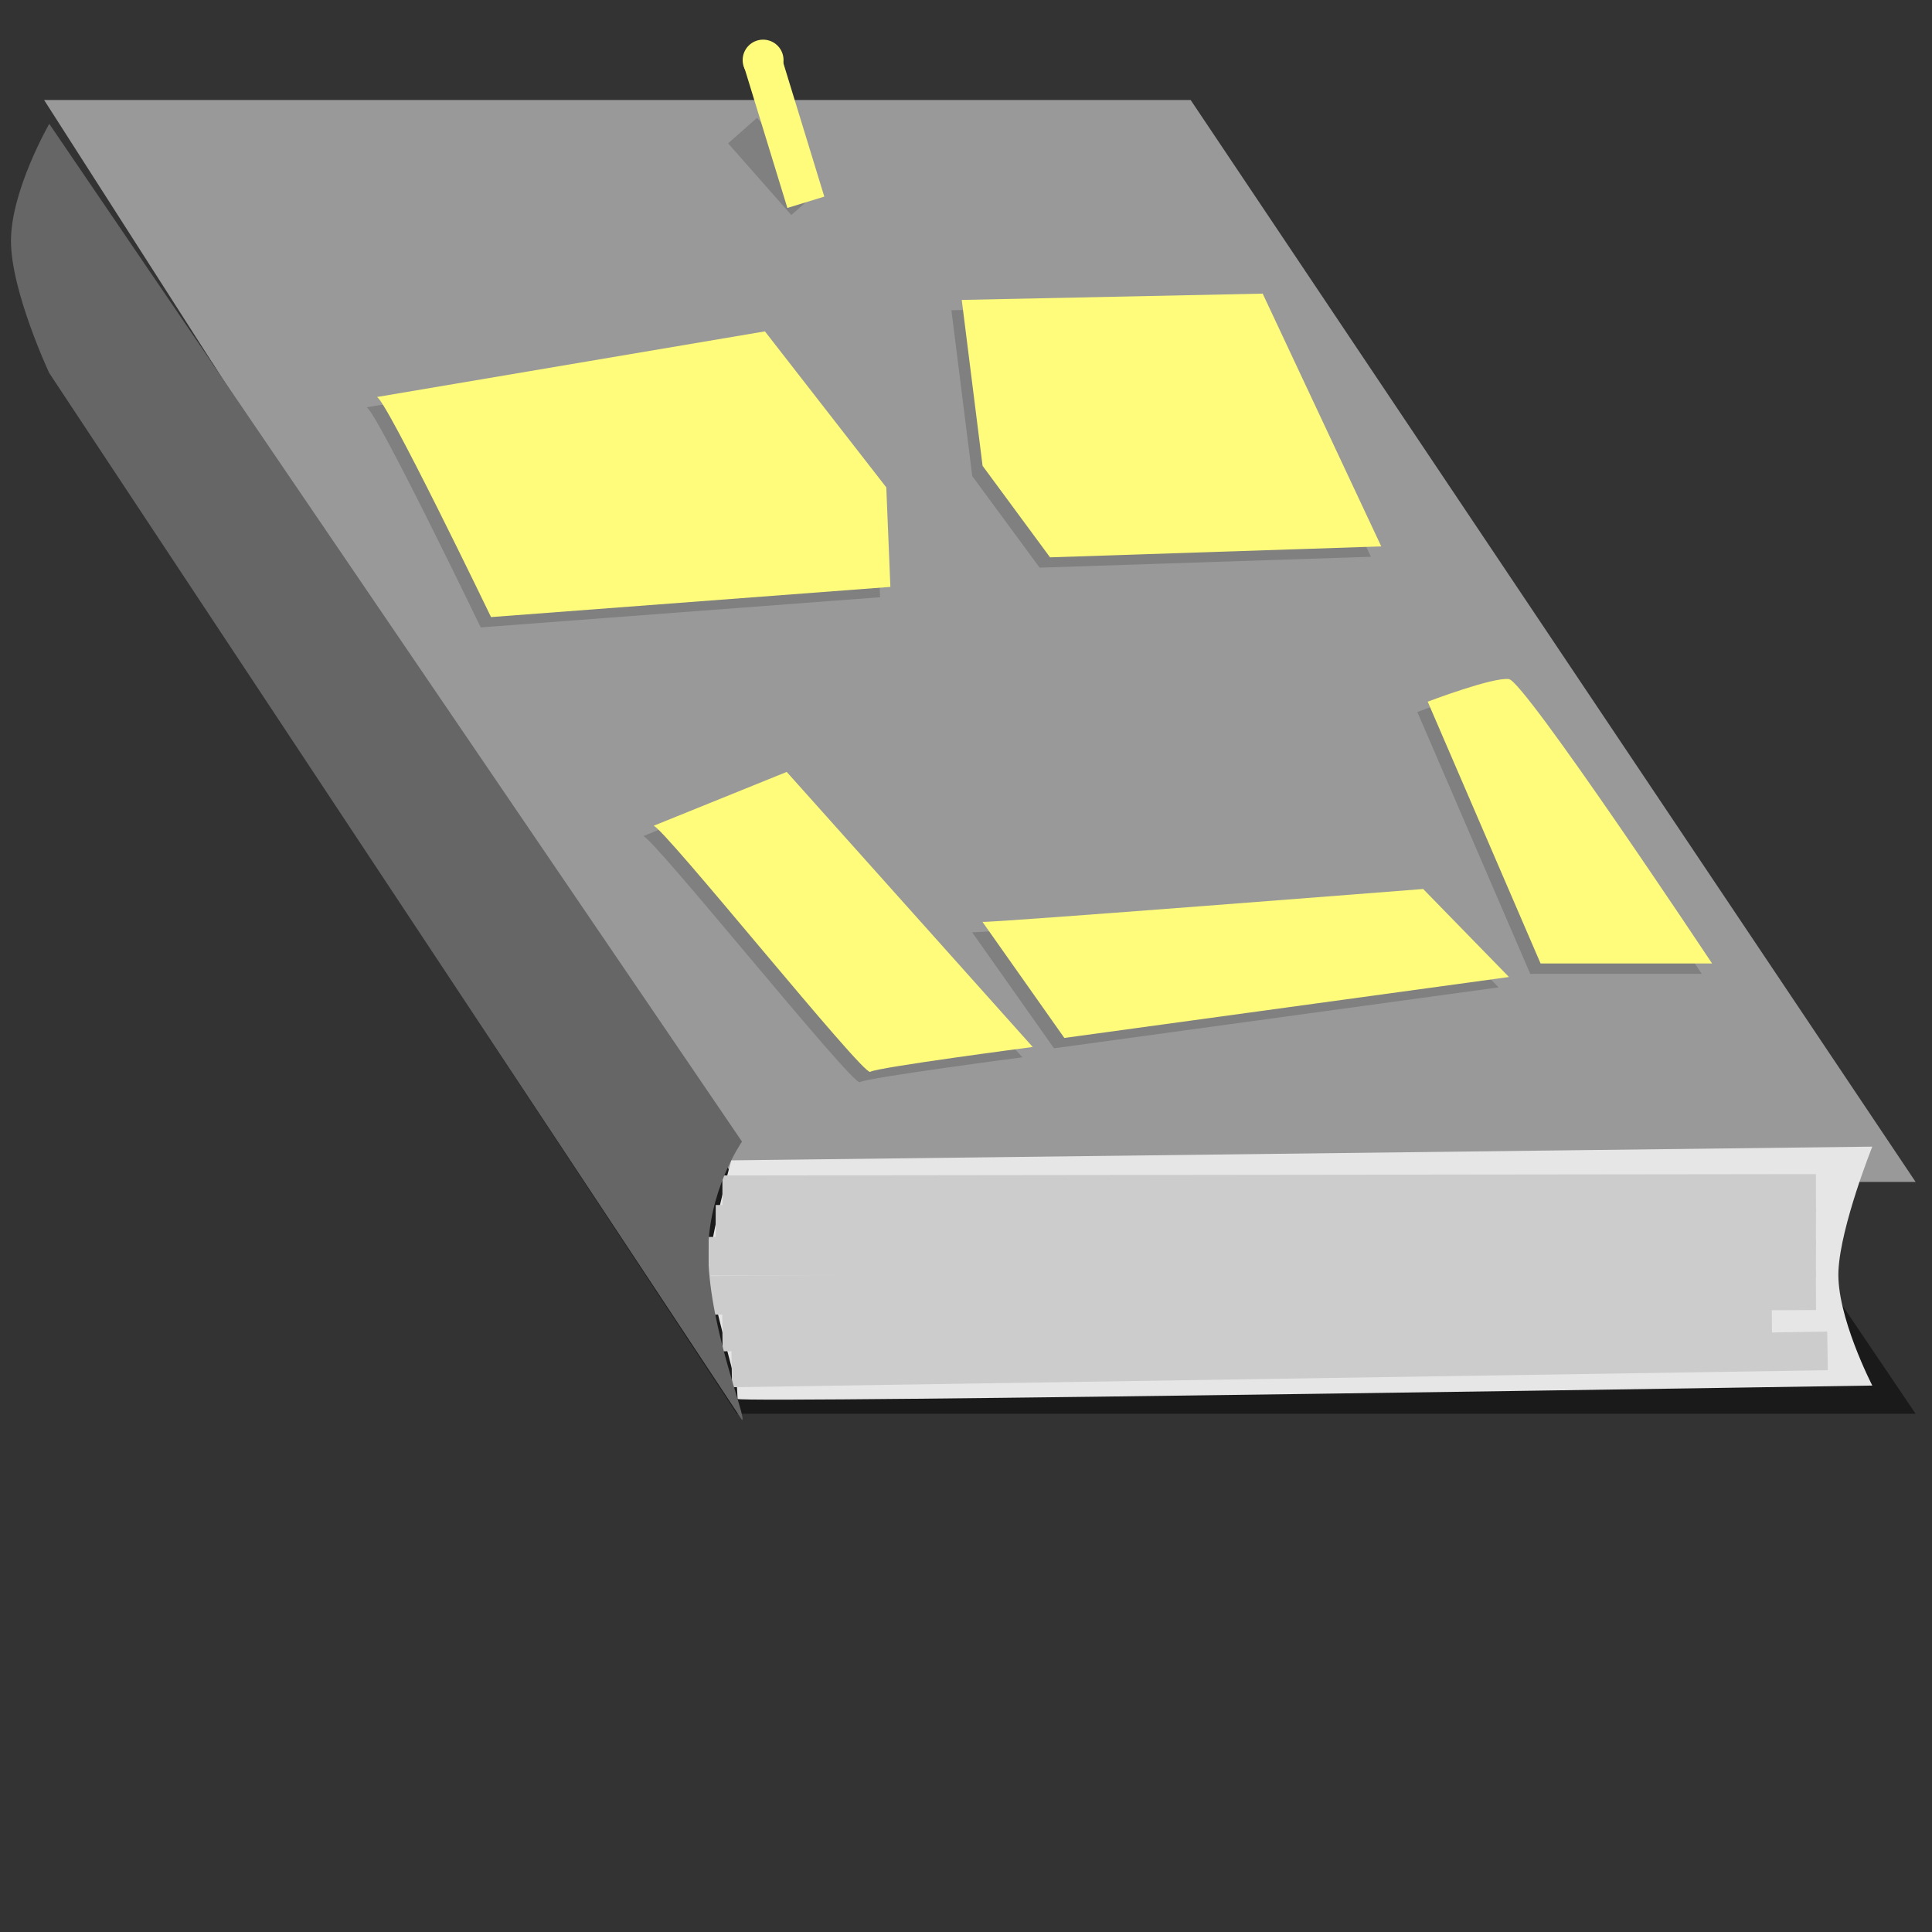 <?xml version="1.0" encoding="utf-8"?>
<!-- Generator: Adobe Illustrator 16.0.0, SVG Export Plug-In . SVG Version: 6.00 Build 0)  -->
<!DOCTYPE svg PUBLIC "-//W3C//DTD SVG 1.1//EN" "http://www.w3.org/Graphics/SVG/1.1/DTD/svg11.dtd">
<svg version="1.1" id="Layer_1" xmlns="http://www.w3.org/2000/svg" xmlns:xlink="http://www.w3.org/1999/xlink" x="0px" y="0px"
	 width="50px" height="50px" viewBox="0 0 50 50" enable-background="new 0 0 50 50" xml:space="preserve">
<rect x="0" y="0" width="50" height="50" fill="#333333" stroke="none"/>
<g id="book">
	<path fill="#1A1A1A" d="M19.07,36.588h30.506c0,0-19.286-28.557-19.462-28.498C29.939,8.147,1.275,9.594,1.275,9.594L19.07,36.588z
		"/>
	<polygon fill="#999999" points="19.07,30.588 49.576,30.588 30.814,2.588 1.141,2.588 	"/>
	<path fill="#E6E6E6" d="M19.089,36.204c0.034,0.118,29.366-0.346,29.366-0.346s-0.935-1.811-0.876-2.979
		c0.06-1.168,0.876-3.204,0.876-3.204l-29.53,0.355c0,0-0.642,2.33-0.57,2.919c0.073,0.59,0.719,2.966,0.719,2.966L19.089,36.204z"
		/>
	<line fill="none" stroke="#CCCCCC" stroke-miterlimit="10" x1="18.937" y1="35.402" x2="47.296" y2="34.961"/>
	<line fill="none" stroke="#CCCCCC" stroke-miterlimit="10" x1="18.696" y1="34.472" x2="45.857" y2="34.242"/>
	<line fill="none" stroke="#CCCCCC" stroke-miterlimit="10" x1="18.35" y1="33.523" x2="46.996" y2="33.404"/>
	<line fill="none" stroke="#CCCCCC" stroke-miterlimit="10" x1="18.331" y1="32.512" x2="46.996" y2="32.564"/>
	<line fill="none" stroke="#CCCCCC" stroke-miterlimit="10" x1="18.521" y1="31.685" x2="46.996" y2="31.786"/>
	<line fill="none" stroke="#CCCCCC" stroke-miterlimit="10" x1="18.696" y1="30.92" x2="46.996" y2="30.886"/>
	<path fill="#666666" d="M1.275,9.655l17.928,27.093c0.143,0-0.833-2.327-0.873-4.236c-0.035-1.671,0.873-2.967,0.873-2.967
		L1.275,3.205c0,0-0.991,1.721-0.991,3.029C0.284,7.541,1.275,9.655,1.275,9.655z"/>
</g>
<g id="shadow">
	<path fill="#808080" d="M9.484,10.542c0.211,0,2.957,5.695,2.957,5.695l10.336-0.781L22.67,12.88L19.53,8.843L9.484,10.542z"/>
	<polygon fill="#808080" points="24.622,8.029 25.162,12.322 26.906,14.691 35.479,14.409 32.41,7.866 	"/>
	<path fill="#808080" d="M16.646,21.639c0.233,0,5.432,6.484,5.607,6.368c0.175-0.117,4.206-0.644,4.206-0.644l-6.367-7.119
		L16.646,21.639z"/>
	<path fill="#808080" d="M25.158,24.126c0.25,0.025,11.406-0.851,11.406-0.851l2.22,2.278L27.277,27.13L25.158,24.126z"/>
	<path fill="#808080" d="M39.602,25.203l-2.921-6.776c0,0,1.694-0.643,2.103-0.584c0.409,0.059,5.258,7.36,5.258,7.36"/>
	<line fill="none" stroke="#808080" stroke-miterlimit="10" x1="20.855" y1="5.235" x2="19.218" y2="3.379"/>
</g>
<g id="cover">
	<path fill="#FFFB7B" d="M9.751,10.275c0.211,0,2.957,5.695,2.957,5.695l10.335-0.781l-0.106-2.576l-3.141-4.037L9.751,10.275z"/>
	<polygon fill="#FFFB7B" points="24.89,7.762 25.429,12.055 27.175,14.424 35.747,14.141 32.678,7.599 	"/>
	<path fill="#FFFB7B" d="M16.913,21.372c0.234,0,5.433,6.483,5.608,6.367s4.206-0.643,4.206-0.643l-6.367-7.119L16.913,21.372z"/>
	<path fill="#FFFB7B" d="M25.426,23.858c0.249,0.025,11.405-0.851,11.405-0.851l2.221,2.278l-11.507,1.577L25.426,23.858z"/>
	<path fill="#FFFB7B" d="M39.87,24.935l-2.921-6.776c0,0,1.693-0.643,2.103-0.584c0.408,0.059,5.257,7.36,5.257,7.36"/>
	<g>
		<line fill="#FFFB7B" stroke="#FFFB7B" stroke-miterlimit="10" x1="20.855" y1="5.235" x2="19.717" y2="1.524"/>
		<circle fill="#FFFB7B" cx="19.749" cy="1.555" r="0.529"/>
	</g>
</g>
</svg>
